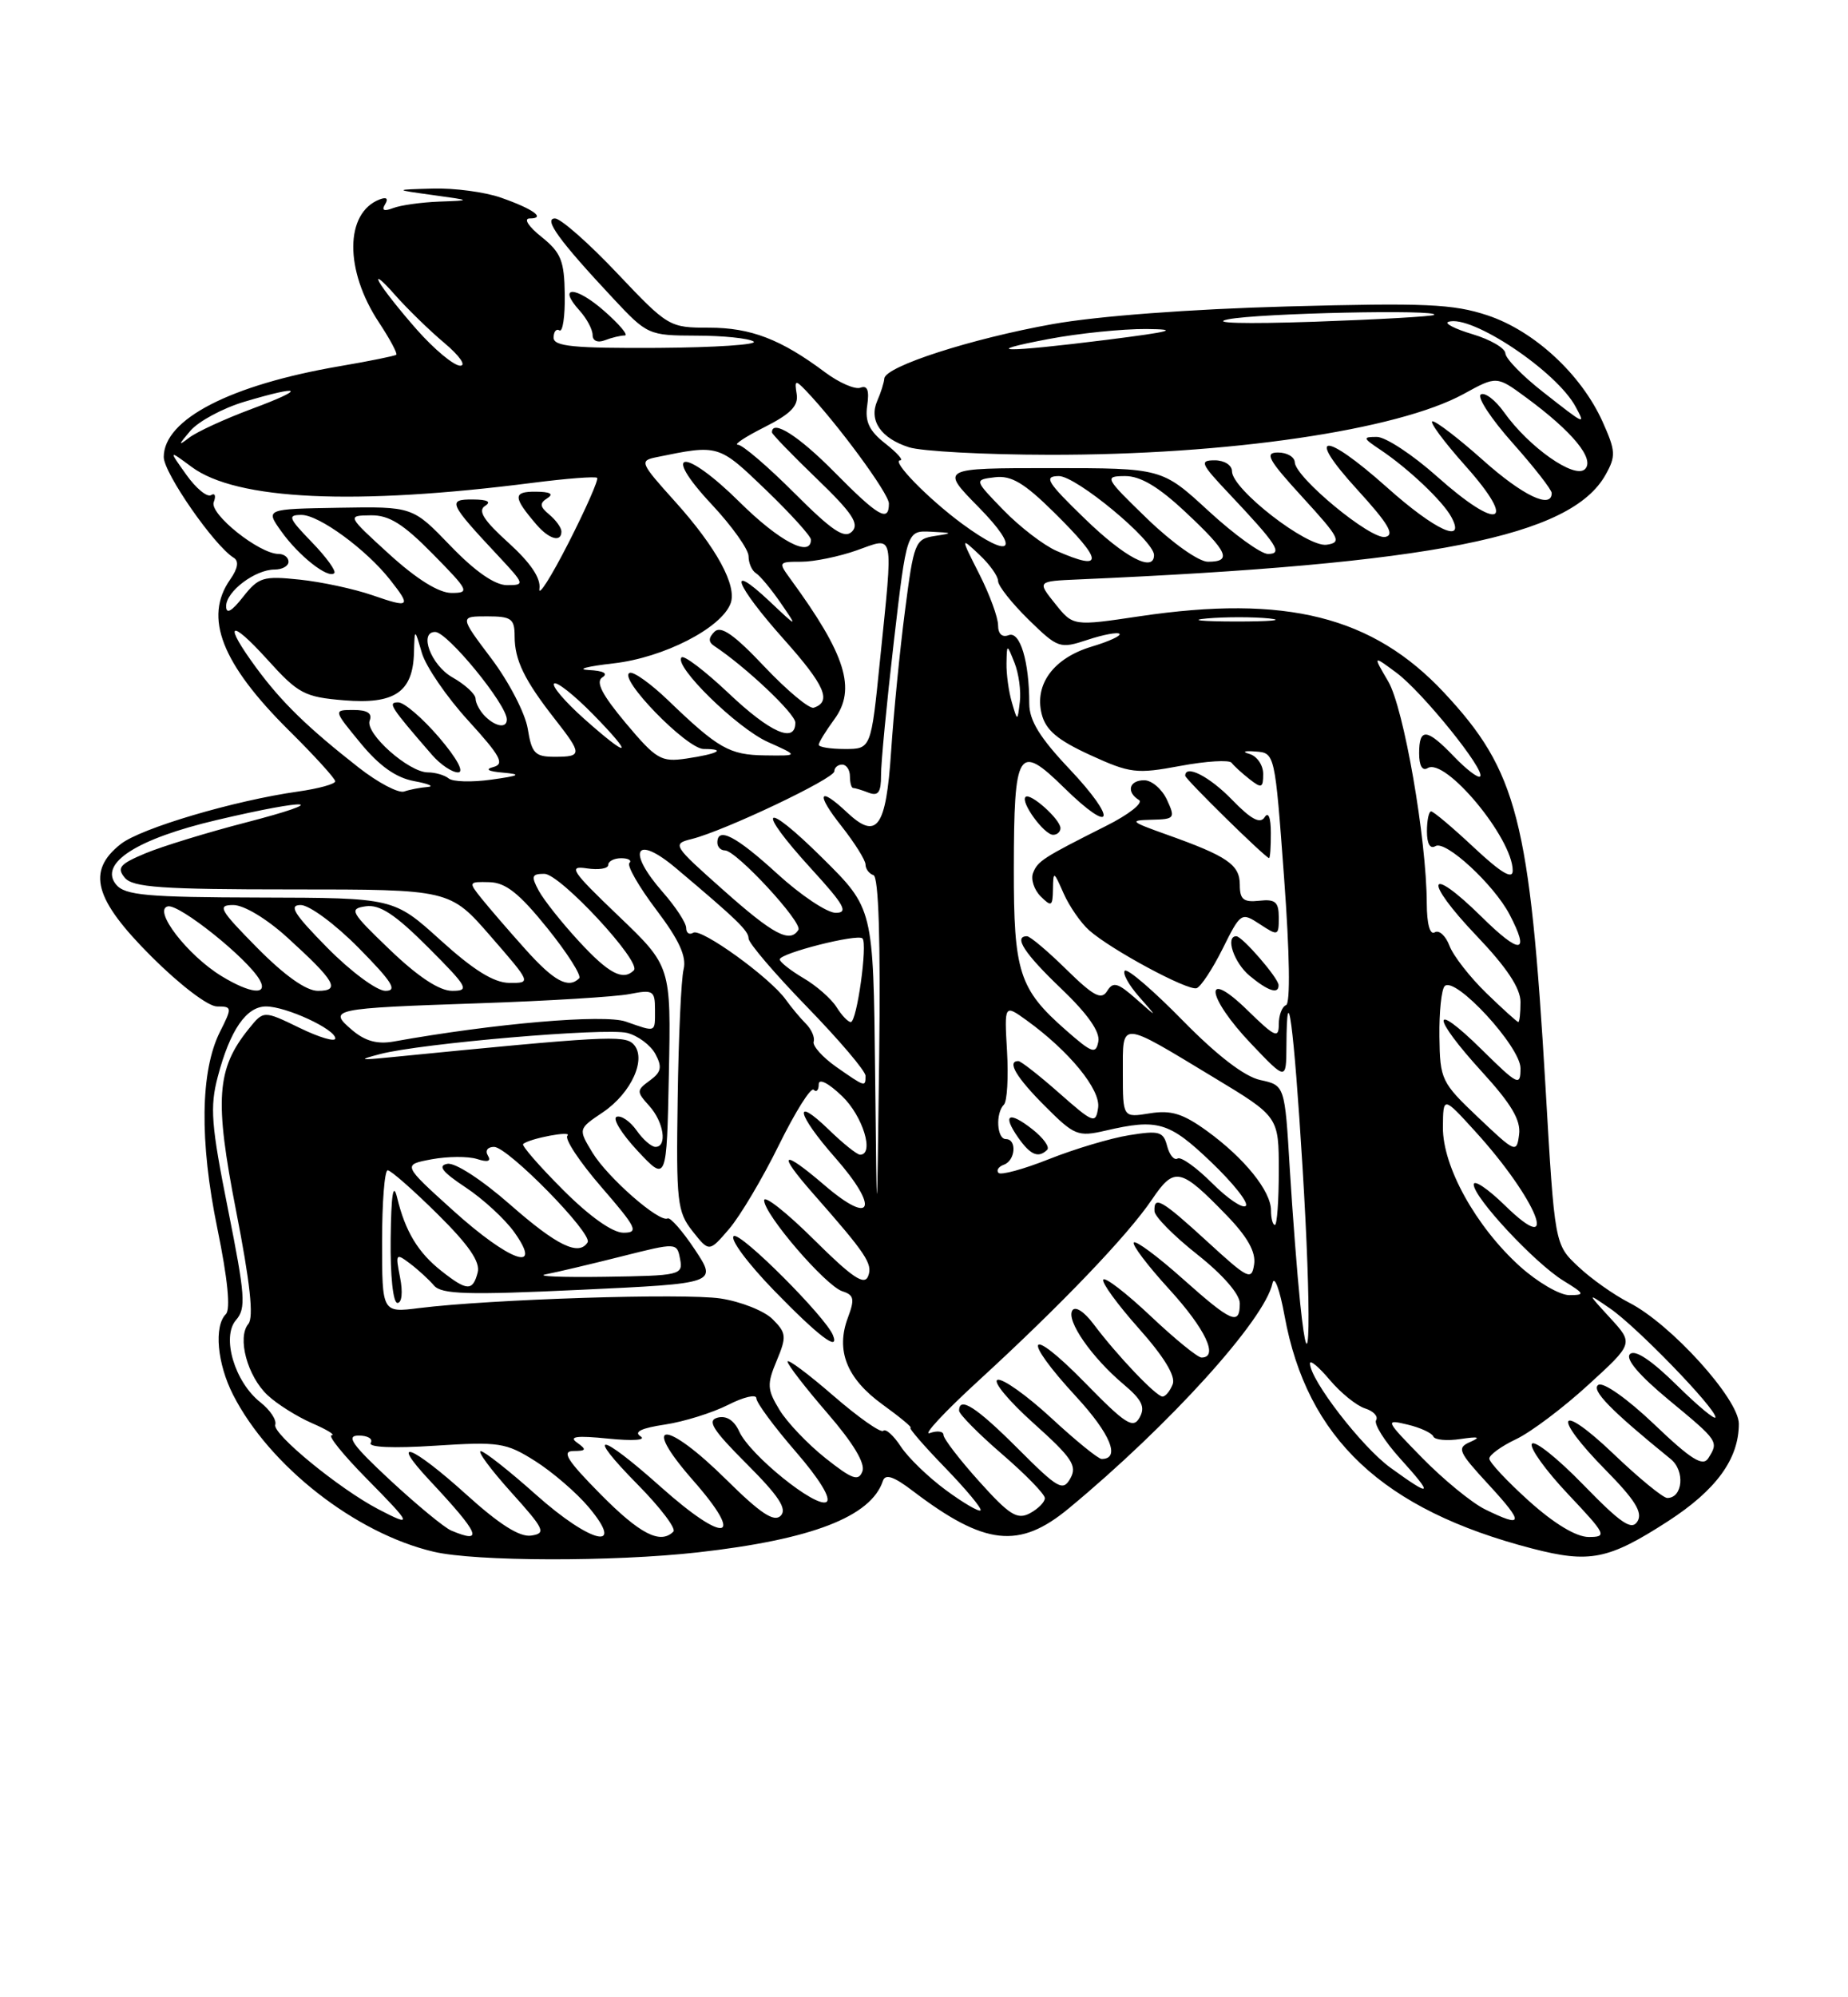 <?xml version="1.0" encoding="UTF-8" standalone="no"?>
<!DOCTYPE svg PUBLIC "-//W3C//DTD SVG 1.1//EN" "http://www.w3.org/Graphics/SVG/1.1/DTD/svg11.dtd" >
<svg xmlns="http://www.w3.org/2000/svg" xmlns:xlink="http://www.w3.org/1999/xlink" version="1.1" viewBox="0 0 237 256">
 <g >
 <path fill="currentColor"
d=" M 89.50 198.97 C 104.11 197.33 111.70 194.40 113.23 189.81 C 113.54 188.87 114.63 189.24 117.08 191.11 C 126.29 198.11 130.71 198.60 137.07 193.33 C 149.97 182.66 162.19 169.17 163.19 164.49 C 163.42 163.39 164.12 165.25 164.74 168.65 C 167.62 184.39 177.33 193.51 196.50 198.48 C 203.88 200.39 206.28 199.91 213.90 194.99 C 220.10 190.98 223.00 187.00 223.00 182.49 C 223.00 179.32 214.28 169.69 208.94 166.97 C 206.98 165.97 204.02 163.88 202.38 162.32 C 199.38 159.50 199.38 159.50 198.21 139.38 C 196.19 105.04 194.59 98.83 185.19 88.77 C 176.04 78.99 164.91 76.20 146.15 78.99 C 137.62 80.26 137.62 80.26 135.32 77.38 C 133.01 74.50 133.01 74.50 138.26 74.27 C 183.73 72.29 201.47 68.78 205.91 60.85 C 207.25 58.46 207.21 57.80 205.52 54.04 C 202.78 47.97 196.76 42.41 190.77 40.42 C 186.37 38.96 182.78 38.80 165.08 39.28 C 152.61 39.62 140.76 40.51 135.00 41.54 C 124.54 43.41 113.55 46.96 113.41 48.51 C 113.37 49.05 112.96 50.35 112.50 51.39 C 111.41 53.90 112.97 56.18 116.58 57.33 C 118.18 57.84 126.25 58.28 134.50 58.29 C 157.39 58.34 179.23 55.14 187.72 50.49 C 191.94 48.17 191.94 48.17 195.72 50.95 C 201.68 55.33 204.56 58.84 203.27 60.13 C 201.95 61.45 196.08 57.32 192.89 52.84 C 191.77 51.27 190.42 50.24 189.91 50.56 C 189.39 50.88 191.22 53.67 193.98 56.77 C 196.74 59.87 199.00 62.76 199.00 63.20 C 199.00 65.30 195.29 63.53 190.21 59.00 C 187.13 56.25 184.20 54.00 183.72 54.00 C 183.24 54.00 185.15 56.59 187.97 59.75 C 194.69 67.28 192.24 68.16 184.29 61.07 C 181.16 58.28 177.69 56.00 176.58 56.00 C 174.73 56.00 174.77 56.14 177.03 57.65 C 180.60 60.04 185.02 64.22 186.12 66.25 C 188.06 69.82 184.07 68.00 177.91 62.50 C 169.75 55.22 167.32 55.38 174.06 62.75 C 178.06 67.13 178.92 68.58 177.65 68.82 C 175.79 69.19 166.12 61.20 166.05 59.25 C 166.02 58.56 165.05 58.00 163.90 58.00 C 162.13 58.00 162.63 58.91 167.06 63.75 C 171.83 68.96 172.12 69.53 170.14 69.82 C 167.65 70.19 158.00 62.71 158.00 60.41 C 158.00 59.62 157.02 59.00 155.79 59.00 C 153.80 59.00 153.97 59.41 157.60 63.25 C 163.81 69.83 164.57 71.00 162.61 71.00 C 161.72 71.00 158.29 68.53 155.00 65.50 C 149.02 60.00 149.02 60.00 134.80 60.00 C 120.58 60.00 120.58 60.00 125.50 65.00 C 130.98 70.57 129.76 71.81 123.40 67.14 C 119.03 63.92 114.22 59.00 115.46 59.00 C 115.91 59.00 115.04 58.03 113.54 56.85 C 111.47 55.23 110.91 54.04 111.22 51.96 C 111.50 50.04 111.24 49.35 110.36 49.69 C 109.67 49.96 107.61 49.06 105.80 47.71 C 100.16 43.49 96.29 42.00 90.93 42.00 C 85.84 42.00 85.68 41.91 79.13 35.00 C 75.49 31.15 71.90 28.00 71.18 28.00 C 69.65 28.00 71.73 30.87 78.60 38.21 C 83.01 42.93 83.17 43.00 89.29 43.02 C 92.71 43.02 96.01 43.36 96.64 43.77 C 97.26 44.17 91.75 44.54 84.39 44.59 C 73.56 44.65 71.00 44.40 71.00 43.28 C 71.00 42.51 71.34 42.09 71.75 42.35 C 72.17 42.60 72.47 40.54 72.43 37.75 C 72.37 33.41 71.95 32.37 69.43 30.35 C 67.78 29.04 67.12 28.01 67.92 28.00 C 70.07 28.00 68.39 26.78 64.23 25.33 C 62.18 24.61 58.25 24.09 55.50 24.17 C 50.50 24.31 50.50 24.31 55.50 25.00 C 60.50 25.69 60.50 25.69 56.33 25.84 C 54.04 25.93 51.38 26.30 50.42 26.67 C 49.24 27.12 48.90 26.97 49.39 26.18 C 49.84 25.45 49.58 25.22 48.69 25.56 C 44.22 27.28 44.17 34.64 48.60 41.33 C 50.00 43.45 51.00 45.31 50.82 45.47 C 50.65 45.62 47.37 46.29 43.54 46.94 C 29.53 49.34 21.00 53.74 21.00 58.58 C 21.00 60.63 27.47 69.94 29.96 71.48 C 30.67 71.91 30.52 72.85 29.51 74.29 C 26.11 79.14 28.42 85.05 37.03 93.60 C 40.31 96.84 42.99 99.79 42.99 100.14 C 43.00 100.49 40.86 101.08 38.25 101.45 C 30.02 102.61 18.08 106.15 15.49 108.18 C 11.08 111.65 12.06 115.25 19.41 122.59 C 23.05 126.23 26.69 129.00 27.83 129.00 C 29.77 129.00 29.79 129.12 28.21 132.25 C 25.69 137.27 25.57 146.27 27.88 157.48 C 29.20 163.91 29.59 167.81 28.97 168.43 C 27.42 169.98 27.85 174.78 29.90 178.79 C 34.56 187.91 45.60 196.54 55.62 198.89 C 60.98 200.15 78.67 200.19 89.50 198.97 Z  M 80.12 43.00 C 80.64 43.00 79.46 41.59 77.50 39.87 C 73.81 36.62 71.41 36.59 74.34 39.82 C 75.25 40.83 76.00 42.23 76.00 42.94 C 76.00 43.69 76.65 43.97 77.58 43.61 C 78.45 43.27 79.59 43.00 80.12 43.00 Z  M 57.88 196.18 C 56.99 195.81 53.48 192.91 50.07 189.75 C 45.15 185.18 44.32 184.00 46.00 184.00 C 47.17 184.00 47.86 184.42 47.54 184.94 C 47.19 185.51 50.41 185.65 55.79 185.30 C 64.03 184.77 64.88 184.90 68.64 187.27 C 70.85 188.67 73.93 191.32 75.48 193.16 C 80.34 198.93 75.78 197.86 68.74 191.58 C 65.31 188.52 62.12 186.01 61.66 186.00 C 61.19 186.00 62.94 188.36 65.54 191.25 C 69.84 196.02 70.08 196.53 68.12 196.82 C 66.65 197.04 64.04 195.39 59.82 191.57 C 52.84 185.26 49.80 184.08 55.10 189.75 C 61.52 196.61 62.10 197.95 57.88 196.18 Z  M 77.00 191.50 C 72.74 187.19 71.99 186.00 73.53 185.98 C 75.20 185.97 75.27 185.81 74.00 184.90 C 72.90 184.12 73.95 183.98 78.00 184.39 C 81.16 184.71 82.93 184.59 82.15 184.10 C 81.24 183.53 82.26 183.04 85.27 182.59 C 87.73 182.22 91.37 181.08 93.37 180.07 C 95.37 179.05 97.00 178.67 97.00 179.22 C 97.00 179.78 99.26 182.84 102.03 186.04 C 105.09 189.56 106.64 192.10 105.99 192.51 C 104.65 193.34 96.19 186.51 94.81 183.49 C 94.16 182.05 93.16 181.41 92.04 181.70 C 90.64 182.07 91.38 183.25 95.78 187.65 C 99.89 191.76 100.98 193.42 100.12 194.28 C 99.27 195.13 97.54 193.99 93.21 189.71 C 85.32 181.90 82.02 181.93 88.89 189.75 C 95.68 197.47 93.06 198.00 84.74 190.58 C 76.81 183.50 74.92 183.33 81.81 190.31 C 84.69 193.23 86.74 195.93 86.36 196.31 C 84.69 197.98 82.07 196.63 77.00 191.50 Z  M 196.11 192.41 C 193.30 189.88 191.00 187.43 191.00 186.95 C 191.00 186.48 192.54 185.36 194.42 184.47 C 196.31 183.58 200.47 180.45 203.67 177.52 C 209.50 172.20 209.50 172.20 206.50 168.93 C 203.50 165.66 203.50 165.66 206.50 167.72 C 209.91 170.06 220.00 180.48 220.00 181.65 C 220.00 182.08 217.75 180.21 215.01 177.51 C 211.79 174.34 209.67 172.93 209.04 173.56 C 208.42 174.18 210.20 176.27 214.04 179.45 C 220.40 184.71 220.44 184.76 219.08 186.91 C 218.38 188.01 216.87 187.07 212.15 182.56 C 208.72 179.29 205.63 177.11 204.99 177.50 C 203.99 178.13 206.57 180.77 214.26 187.01 C 216.13 188.52 215.82 192.00 213.82 192.00 C 213.29 192.00 210.18 189.46 206.93 186.35 C 199.77 179.52 198.94 181.35 205.97 188.47 C 209.69 192.25 210.70 193.87 210.00 195.00 C 209.26 196.20 207.92 195.30 203.06 190.31 C 199.75 186.90 196.78 184.54 196.46 185.06 C 196.14 185.57 198.23 188.47 201.09 191.50 C 205.99 196.69 206.15 197.00 203.75 197.00 C 202.15 197.00 199.34 195.31 196.11 192.41 Z  M 48.50 193.43 C 43.52 190.83 34.91 183.78 35.30 182.61 C 35.50 182.01 34.64 180.72 33.40 179.74 C 30.09 177.14 28.38 171.36 30.27 169.19 C 31.57 167.70 31.45 166.05 29.24 155.00 C 27.08 144.19 26.90 141.89 27.93 138.00 C 29.50 132.03 31.59 129.00 34.12 129.00 C 36.69 129.00 43.00 131.91 43.00 133.10 C 43.00 133.58 40.93 132.97 38.41 131.74 C 33.81 129.51 33.81 129.51 31.92 131.85 C 27.76 136.99 27.48 140.90 30.28 155.21 C 32.08 164.40 32.56 168.83 31.85 169.69 C 30.39 171.44 31.72 176.39 34.31 178.82 C 35.52 179.96 38.09 181.57 40.01 182.41 C 41.93 183.24 43.07 183.94 42.53 183.96 C 42.00 183.98 44.01 186.47 47.00 189.50 C 52.89 195.47 53.01 195.78 48.50 193.43 Z  M 125.58 189.88 C 123.06 187.08 121.00 184.40 121.00 183.92 C 121.00 183.45 120.21 183.34 119.25 183.68 C 118.29 184.02 121.10 180.99 125.50 176.96 C 136.06 167.28 144.60 158.37 147.71 153.78 C 150.62 149.48 151.36 149.63 157.34 155.80 C 159.98 158.53 161.07 160.47 160.84 162.04 C 160.52 164.17 160.10 163.96 154.86 159.16 C 148.96 153.76 147.96 153.19 148.06 155.25 C 148.09 155.94 150.56 158.43 153.56 160.80 C 156.82 163.38 159.00 165.88 159.00 167.05 C 159.00 169.95 157.97 169.51 151.65 163.88 C 148.49 161.06 145.69 158.98 145.41 159.25 C 145.14 159.53 147.19 162.23 149.96 165.26 C 154.60 170.34 156.33 174.00 154.09 174.00 C 153.59 174.00 150.65 171.60 147.55 168.67 C 144.44 165.74 141.72 163.64 141.49 164.01 C 141.26 164.38 143.31 167.19 146.04 170.26 C 149.28 173.89 150.79 176.38 150.40 177.41 C 150.06 178.29 149.47 179.00 149.09 179.00 C 148.28 179.00 143.26 173.73 140.25 169.72 C 139.04 168.10 137.89 167.37 137.52 167.97 C 136.72 169.26 140.00 173.98 144.07 177.41 C 146.45 179.41 146.91 180.34 146.15 181.69 C 145.32 183.18 144.37 182.57 139.10 177.18 C 131.79 169.71 130.87 171.28 138.02 179.02 C 142.42 183.79 143.74 187.00 141.28 187.00 C 140.85 187.00 137.93 184.63 134.80 181.73 C 131.66 178.84 128.57 176.64 127.93 176.86 C 127.29 177.07 129.37 179.57 132.55 182.42 C 137.47 186.83 138.17 187.87 137.28 189.47 C 136.32 191.19 135.72 190.85 130.55 185.68 C 125.22 180.35 123.00 178.92 123.00 180.81 C 123.00 181.25 125.47 183.76 128.50 186.37 C 131.53 188.98 134.00 191.52 134.00 192.02 C 134.00 192.52 133.14 193.39 132.08 193.96 C 130.46 194.82 129.46 194.20 125.58 189.88 Z  M 190.42 193.44 C 188.73 192.60 185.13 189.65 182.42 186.89 C 177.63 182.00 177.58 181.89 180.50 182.59 C 182.15 182.98 183.64 183.67 183.82 184.12 C 184.00 184.56 185.57 184.71 187.32 184.44 C 189.62 184.10 189.96 184.20 188.57 184.81 C 186.80 185.58 186.99 186.04 190.95 190.33 C 195.51 195.28 195.40 195.89 190.42 193.44 Z  M 121.29 190.98 C 119.06 189.34 116.46 186.83 115.53 185.41 C 114.60 183.99 113.59 183.08 113.28 183.39 C 112.97 183.70 110.08 181.67 106.86 178.88 C 103.64 176.09 101.00 174.12 101.00 174.52 C 101.00 174.91 103.30 177.88 106.10 181.12 C 109.40 184.93 111.00 187.57 110.60 188.59 C 110.10 189.90 109.29 189.61 105.87 186.90 C 103.60 185.10 100.95 182.32 99.97 180.71 C 98.38 178.09 98.34 177.43 99.61 174.40 C 100.90 171.31 100.85 170.85 99.08 169.08 C 98.02 168.02 95.02 166.83 92.41 166.43 C 87.73 165.73 62.90 166.52 53.75 167.66 C 49.00 168.26 49.00 168.26 49.00 159.13 C 49.00 154.11 49.32 150.00 49.72 150.00 C 50.12 150.00 52.99 152.52 56.10 155.60 C 60.12 159.57 61.62 161.75 61.26 163.10 C 60.63 165.52 59.89 165.49 56.63 162.92 C 53.62 160.56 51.97 157.83 50.93 153.50 C 50.43 151.44 50.17 153.07 50.10 158.75 C 50.04 163.51 50.41 167.00 50.97 167.00 C 51.54 167.00 51.68 165.63 51.31 163.75 C 50.70 160.67 50.76 160.58 52.58 161.95 C 53.64 162.75 55.02 164.02 55.66 164.77 C 56.62 165.90 59.99 166.00 74.41 165.32 C 91.99 164.50 91.99 164.50 89.12 160.17 C 87.54 157.79 85.96 155.99 85.62 156.17 C 84.56 156.74 77.94 150.94 75.99 147.75 C 74.14 144.70 74.14 144.70 77.31 142.57 C 81.02 140.07 83.00 135.60 81.21 133.81 C 80.06 132.66 77.41 132.81 50.00 135.52 C 46.06 135.91 45.90 135.85 48.76 135.10 C 54.01 133.73 77.67 131.70 80.42 132.39 C 81.81 132.74 83.44 133.96 84.05 135.09 C 84.95 136.77 84.81 137.42 83.34 138.49 C 81.62 139.75 81.61 139.91 83.26 141.74 C 85.13 143.80 85.61 147.00 84.06 147.00 C 83.54 147.00 82.45 146.05 81.64 144.89 C 80.82 143.73 79.68 142.94 79.09 143.14 C 78.50 143.34 79.71 145.30 81.76 147.50 C 85.50 151.50 85.50 151.50 85.78 137.67 C 86.06 123.84 86.06 123.84 79.28 117.36 C 73.29 111.63 72.82 110.93 75.25 111.30 C 76.76 111.53 78.00 111.34 78.00 110.86 C 78.00 110.39 78.75 110.00 79.67 110.00 C 80.58 110.00 81.06 110.28 80.72 110.61 C 80.38 110.95 81.93 113.65 84.16 116.60 C 87.10 120.48 88.07 122.60 87.67 124.24 C 87.36 125.48 87.02 132.94 86.91 140.81 C 86.71 154.06 86.85 155.32 88.82 157.81 C 90.95 160.50 90.95 160.50 93.52 157.50 C 94.93 155.85 97.80 151.02 99.89 146.77 C 101.99 142.51 103.99 139.32 104.35 139.68 C 104.71 140.04 105.00 139.72 105.00 138.98 C 105.00 138.18 106.23 138.80 108.00 140.50 C 110.66 143.04 112.17 148.00 110.30 148.00 C 109.91 148.00 108.11 146.56 106.30 144.80 C 101.64 140.29 102.19 142.80 107.08 148.35 C 112.81 154.86 111.93 157.22 105.75 151.92 C 100.24 147.20 99.59 147.65 104.25 152.95 C 111.12 160.75 111.94 161.99 111.34 163.56 C 110.86 164.81 109.32 163.78 104.36 158.86 C 100.86 155.39 98.00 153.14 98.00 153.85 C 98.00 155.66 105.90 164.83 108.04 165.51 C 109.52 165.98 109.63 166.51 108.75 168.86 C 107.15 173.09 108.58 176.68 113.17 180.01 C 115.44 181.65 117.06 183.00 116.77 183.00 C 116.49 183.00 118.47 185.30 121.19 188.10 C 123.91 190.91 125.96 193.37 125.75 193.59 C 125.53 193.80 123.53 192.63 121.29 190.98 Z  M 106.83 171.15 C 105.91 168.81 94.99 157.89 94.11 158.43 C 93.55 158.78 95.88 161.92 99.30 165.44 C 104.97 171.27 107.69 173.34 106.83 171.15 Z  M 178.32 188.12 C 174.65 185.46 168.00 176.85 168.00 174.75 C 168.00 174.25 169.14 175.21 170.54 176.87 C 171.94 178.53 173.97 180.17 175.06 180.52 C 176.14 180.86 176.78 181.54 176.48 182.03 C 176.18 182.52 177.57 184.74 179.58 186.96 C 183.91 191.75 183.66 191.99 178.32 188.12 Z  M 166.74 167.00 C 166.37 163.43 165.77 155.69 165.41 149.80 C 164.77 139.11 164.77 139.11 161.63 138.43 C 159.60 137.99 156.11 135.31 151.67 130.79 C 147.92 126.96 144.58 124.09 144.25 124.42 C 143.93 124.74 144.75 126.24 146.08 127.75 C 148.50 130.50 148.50 130.50 145.70 128.03 C 143.34 125.95 142.75 125.79 141.99 127.02 C 141.25 128.21 140.26 127.69 136.75 124.25 C 134.37 121.91 132.10 120.00 131.71 120.00 C 129.93 120.00 131.39 122.23 136.11 126.73 C 139.48 129.95 141.10 132.25 140.86 133.49 C 140.54 135.16 140.06 134.99 136.70 132.04 C 130.69 126.77 130.00 124.61 130.02 111.30 C 130.04 96.06 130.58 95.19 136.44 100.94 C 142.80 107.18 143.40 105.18 137.16 98.57 C 133.36 94.56 132.00 92.35 132.00 90.18 C 132.00 84.79 130.82 80.86 129.36 81.41 C 128.52 81.74 128.00 81.25 128.00 80.14 C 128.00 79.15 126.92 76.20 125.59 73.58 C 123.18 68.82 123.18 68.82 125.59 71.09 C 126.92 72.33 128.00 73.85 128.00 74.47 C 128.00 75.09 129.76 77.31 131.90 79.41 C 135.69 83.11 135.92 83.18 139.47 82.01 C 141.49 81.34 143.33 81.00 143.57 81.24 C 143.82 81.48 142.21 82.22 140.00 82.88 C 135.13 84.34 132.64 87.70 133.59 91.51 C 134.11 93.58 135.60 94.84 139.80 96.77 C 144.94 99.12 145.74 99.22 151.37 98.17 C 154.69 97.55 157.66 97.37 157.95 97.77 C 158.25 98.17 159.29 99.12 160.25 99.87 C 161.79 101.08 162.00 101.00 162.00 99.20 C 162.00 98.07 161.21 96.92 160.25 96.64 C 159.24 96.35 159.56 96.21 161.00 96.32 C 163.50 96.50 163.50 96.50 164.68 112.50 C 165.40 122.25 165.50 128.63 164.93 128.83 C 164.42 129.02 164.00 130.12 164.00 131.29 C 164.00 133.15 163.51 132.93 160.00 129.50 C 154.24 123.87 154.66 127.71 160.48 133.81 C 164.95 138.50 164.95 138.50 164.98 134.08 C 165.03 124.65 165.93 131.37 167.04 149.52 C 168.21 168.47 168.02 179.30 166.74 167.00 Z  M 156.79 121.62 C 159.12 116.94 159.19 116.90 161.58 118.46 C 163.91 119.99 164.00 119.96 164.00 117.61 C 164.00 115.61 163.56 115.22 161.50 115.45 C 159.47 115.67 159.00 115.29 159.00 113.40 C 159.00 110.83 157.41 109.74 149.62 106.97 C 144.94 105.30 144.77 105.14 147.66 105.07 C 150.66 105.00 150.75 104.88 149.66 102.51 C 149.02 101.14 147.71 100.01 146.75 100.01 C 144.81 100.00 144.40 101.51 146.07 102.54 C 146.66 102.91 144.77 104.40 141.87 105.85 C 133.72 109.95 133.08 110.36 132.48 111.91 C 132.18 112.70 132.62 114.05 133.46 114.89 C 134.85 116.27 135.00 116.18 135.04 113.96 C 135.08 111.60 135.13 111.62 136.40 114.50 C 137.13 116.15 138.60 118.28 139.67 119.23 C 142.45 121.71 152.32 127.02 153.46 126.66 C 153.99 126.49 155.49 124.22 156.79 121.62 Z  M 163.97 126.25 C 163.93 125.33 159.31 120.00 158.55 120.00 C 157.11 120.00 158.25 123.39 160.25 125.06 C 162.63 127.04 164.02 127.49 163.97 126.25 Z  M 162.98 106.75 C 162.98 104.77 162.66 103.99 162.18 104.75 C 161.61 105.64 160.44 105.02 158.00 102.50 C 155.12 99.53 152.00 97.93 152.00 99.43 C 152.00 99.86 162.27 109.94 162.75 109.98 C 162.89 109.99 162.99 108.54 162.98 106.75 Z  M 136.00 106.15 C 136.00 105.02 132.11 101.55 131.52 102.15 C 130.85 102.81 133.91 107.00 135.06 107.00 C 135.58 107.00 136.00 106.62 136.00 106.15 Z  M 194.91 162.30 C 189.27 157.20 185.01 149.52 185.05 144.50 C 185.08 140.50 185.08 140.50 189.18 145.00 C 197.12 153.71 200.30 161.63 193.00 154.50 C 190.80 152.35 189.00 151.15 189.00 151.82 C 189.00 153.50 196.83 161.89 200.50 164.15 C 203.25 165.84 203.31 165.99 201.25 166.00 C 200.02 166.00 197.16 164.33 194.91 162.30 Z  M 70.00 163.33 C 71.38 163.07 75.72 162.04 79.66 161.05 C 86.81 159.25 86.81 159.25 87.22 161.38 C 87.61 163.42 87.25 163.51 77.56 163.65 C 72.03 163.73 68.62 163.59 70.00 163.33 Z  M 58.06 155.11 C 51.62 149.29 51.62 149.29 55.35 148.59 C 57.41 148.21 60.02 148.19 61.17 148.55 C 62.56 149.00 63.02 148.85 62.57 148.11 C 62.18 147.49 62.53 147.00 63.36 147.00 C 65.13 147.00 76.04 158.12 75.36 159.23 C 74.24 161.03 71.42 159.66 65.45 154.42 C 61.79 151.21 58.36 148.98 57.37 149.17 C 56.10 149.41 56.72 150.21 59.71 152.19 C 61.95 153.67 64.76 156.26 65.96 157.94 C 69.75 163.26 65.33 161.68 58.06 155.11 Z  M 72.19 152.49 C 69.16 149.46 66.87 146.83 67.09 146.63 C 67.93 145.91 73.47 144.87 72.77 145.56 C 72.37 145.96 74.33 148.92 77.12 152.14 C 81.66 157.38 81.96 158.00 79.95 158.00 C 78.55 158.00 75.60 155.91 72.19 152.49 Z  M 112.23 137.47 C 112.00 116.44 112.00 116.44 105.50 110.00 C 97.80 102.37 96.78 103.41 104.10 111.42 C 108.29 116.00 108.84 117.00 107.18 117.00 C 106.07 117.00 102.70 114.75 99.69 112.00 C 94.40 107.16 92.00 105.92 92.00 108.00 C 92.00 108.55 92.43 109.00 92.97 109.00 C 94.42 109.00 102.97 118.24 102.39 119.18 C 101.31 120.92 99.19 119.80 92.77 114.09 C 86.27 108.32 86.17 108.17 88.74 107.53 C 92.95 106.47 107.00 99.80 107.00 98.86 C 107.00 98.39 107.45 98.00 108.00 98.00 C 108.55 98.00 109.00 98.67 109.00 99.50 C 109.00 100.33 109.19 101.00 109.42 101.00 C 109.65 101.00 110.55 101.27 111.42 101.61 C 112.63 102.07 113.00 101.55 112.99 99.36 C 112.98 97.79 113.72 90.09 114.63 82.25 C 116.29 68.00 116.29 68.00 119.39 68.15 C 122.24 68.29 122.28 68.33 119.87 68.70 C 117.36 69.09 117.19 69.52 116.06 78.30 C 115.40 83.36 114.60 91.48 114.28 96.34 C 113.63 106.12 112.47 107.73 108.63 104.13 C 104.98 100.69 104.58 101.68 107.92 105.89 C 109.61 108.04 111.00 110.25 111.00 110.81 C 111.00 111.37 111.46 111.99 112.02 112.17 C 112.68 112.39 112.94 120.52 112.75 135.51 C 112.46 158.50 112.46 158.50 112.23 137.47 Z  M 163.00 155.13 C 163.00 152.66 159.59 148.44 154.79 144.96 C 151.69 142.72 150.19 142.26 147.45 142.70 C 144.00 143.26 144.00 143.26 144.00 137.52 C 144.00 130.76 143.48 130.74 155.66 138.10 C 164.00 143.13 164.00 143.13 164.00 150.07 C 164.00 153.88 163.78 157.00 163.50 157.00 C 163.22 157.00 163.00 156.16 163.00 155.13 Z  M 155.44 151.64 C 153.44 149.64 151.45 148.22 151.02 148.49 C 150.58 148.76 149.98 148.04 149.68 146.89 C 149.20 145.03 148.66 144.88 144.82 145.50 C 142.44 145.88 137.82 147.26 134.55 148.56 C 131.28 149.86 128.35 150.66 128.05 150.33 C 127.75 150.00 128.06 149.53 128.75 149.28 C 130.23 148.75 130.44 146.00 129.00 146.00 C 127.84 146.00 127.65 142.69 128.75 141.58 C 129.16 141.17 129.34 138.11 129.15 134.78 C 128.80 128.72 128.80 128.72 131.65 130.77 C 137.12 134.72 141.18 139.67 140.83 141.99 C 140.52 144.08 140.23 143.97 135.85 140.11 C 133.29 137.85 130.92 136.00 130.60 136.00 C 129.09 136.00 130.33 138.09 134.01 141.77 C 137.78 145.55 138.24 145.73 141.76 144.92 C 148.47 143.36 149.93 143.79 155.31 148.93 C 158.15 151.64 160.16 154.17 159.77 154.56 C 159.38 154.95 157.43 153.63 155.44 151.64 Z  M 134.30 147.37 C 134.65 147.02 133.80 145.84 132.41 144.75 C 129.35 142.35 128.50 142.84 130.58 145.81 C 132.15 148.05 133.18 148.48 134.30 147.37 Z  M 189.59 143.24 C 184.85 138.75 184.67 138.38 184.60 132.86 C 184.56 129.72 184.86 126.80 185.28 126.39 C 186.61 125.06 195.00 134.16 195.00 136.92 C 195.00 139.27 194.69 139.12 190.00 134.50 C 183.48 128.08 183.53 130.23 190.07 137.39 C 193.82 141.49 195.06 143.58 194.82 145.41 C 194.51 147.83 194.36 147.77 189.59 143.24 Z  M 107.25 136.75 C 105.49 135.51 104.18 134.05 104.35 133.51 C 104.52 132.96 104.07 131.93 103.35 131.21 C 102.63 130.49 101.47 129.10 100.77 128.12 C 98.77 125.31 89.93 118.93 88.91 119.55 C 88.41 119.86 88.00 119.59 88.00 118.94 C 88.00 118.29 86.65 116.23 85.00 114.35 C 80.33 109.03 81.47 106.89 86.66 111.25 C 94.51 117.86 96.00 119.30 96.00 120.28 C 96.00 120.87 99.38 124.82 103.50 129.06 C 107.62 133.30 111.00 137.27 111.00 137.89 C 111.00 139.36 110.98 139.35 107.25 136.75 Z  M 45.15 132.02 C 42.01 129.34 42.48 129.24 61.50 128.59 C 70.30 128.29 78.96 127.76 80.75 127.41 C 83.75 126.82 84.00 126.97 84.00 129.39 C 84.00 132.40 84.21 132.32 80.25 130.94 C 77.47 129.97 63.45 131.17 50.46 133.50 C 48.38 133.87 46.80 133.43 45.15 132.02 Z  M 107.28 129.08 C 106.62 128.03 104.72 126.35 103.04 125.37 C 101.37 124.38 100.00 123.30 100.00 122.97 C 100.00 122.18 109.98 119.65 110.61 120.28 C 111.29 120.96 109.89 131.00 109.11 131.00 C 108.76 131.00 107.94 130.14 107.28 129.08 Z  M 190.61 127.28 C 188.51 125.24 186.38 122.51 185.89 121.22 C 185.40 119.93 184.55 119.16 184.00 119.50 C 183.39 119.88 182.99 118.43 182.98 115.81 C 182.95 107.49 180.03 90.72 178.03 87.33 C 176.06 83.98 176.06 83.98 179.08 86.22 C 182.41 88.68 190.56 98.77 189.82 99.52 C 189.56 99.77 188.07 98.63 186.49 96.99 C 182.98 93.33 182.00 93.24 182.00 96.56 C 182.00 98.15 182.41 98.86 183.09 98.45 C 185.35 97.04 194.00 107.45 194.00 111.59 C 194.00 112.77 192.53 111.90 189.04 108.64 C 186.32 106.09 183.84 104.00 183.54 104.00 C 183.24 104.00 183.00 105.15 183.00 106.56 C 183.00 108.15 183.41 108.86 184.09 108.45 C 185.38 107.65 191.57 113.36 193.59 117.20 C 196.26 122.30 194.99 122.42 190.02 117.52 C 183.04 110.65 182.46 112.70 189.34 119.92 C 193.22 123.98 195.00 126.66 195.00 128.43 C 195.00 129.84 194.87 131.00 194.72 131.00 C 194.57 131.00 192.72 129.33 190.61 127.28 Z  M 28.41 125.11 C 24.05 122.45 19.55 116.61 21.53 116.17 C 23.00 115.85 31.75 122.85 33.30 125.59 C 34.44 127.60 32.13 127.38 28.41 125.11 Z  M 33.00 121.50 C 28.16 116.60 27.82 116.00 29.92 116.00 C 31.29 116.00 34.21 117.76 36.89 120.20 C 43.01 125.77 43.71 127.00 40.77 127.00 C 39.26 127.00 36.50 125.04 33.00 121.50 Z  M 42.00 121.50 C 37.70 117.14 36.98 116.00 38.57 116.00 C 39.67 116.00 43.01 118.47 46.00 121.50 C 50.30 125.86 51.02 127.00 49.43 127.00 C 48.33 127.00 44.99 124.53 42.00 121.50 Z  M 50.02 121.75 C 44.93 116.87 44.71 116.48 46.92 116.16 C 48.71 115.91 50.68 117.20 54.89 121.41 C 60.01 126.54 60.27 127.00 57.99 127.00 C 56.35 127.00 53.63 125.21 50.02 121.75 Z  M 56.50 120.51 C 50.50 115.08 50.50 115.08 33.37 115.04 C 18.86 115.01 16.04 114.75 14.90 113.39 C 12.64 110.66 17.55 107.51 27.82 105.10 C 39.89 102.26 42.74 102.52 31.50 105.43 C 26.55 106.71 20.76 108.49 18.63 109.38 C 15.36 110.75 14.95 111.23 16.00 112.50 C 17.03 113.74 20.71 114.00 37.47 114.00 C 57.70 114.00 57.70 114.00 62.92 120.00 C 68.14 126.00 68.14 126.00 65.32 125.98 C 63.33 125.96 60.74 124.35 56.50 120.51 Z  M 67.38 121.67 C 65.24 119.29 62.72 116.36 61.76 115.17 C 60.06 113.05 60.08 113.00 62.76 113.07 C 64.86 113.12 66.60 114.51 70.19 118.96 C 72.77 122.16 74.61 125.06 74.28 125.39 C 72.90 126.77 71.05 125.77 67.38 121.67 Z  M 74.24 120.64 C 72.03 118.25 69.71 115.32 69.08 114.14 C 68.09 112.30 68.20 112.00 69.81 112.00 C 71.84 112.00 82.34 123.32 81.29 124.37 C 79.90 125.76 78.06 124.79 74.24 120.64 Z  M 46.00 98.38 C 39.46 93.26 36.11 90.00 32.87 85.60 C 28.58 79.77 29.41 79.15 34.30 84.55 C 38.25 88.92 39.04 89.34 44.12 89.76 C 50.60 90.30 52.95 88.71 53.09 83.68 C 53.18 80.50 53.18 80.50 54.10 83.68 C 54.61 85.43 57.28 89.33 60.04 92.35 C 64.18 96.89 64.75 97.92 63.28 98.31 C 62.15 98.60 62.60 98.87 64.50 99.03 C 66.95 99.25 66.68 99.42 63.00 99.93 C 60.52 100.28 58.07 100.21 57.55 99.78 C 57.03 99.35 55.82 99.00 54.88 99.00 C 52.42 99.00 46.79 93.99 47.41 92.36 C 47.77 91.43 47.12 91.00 45.34 91.00 C 42.74 91.00 42.74 91.00 46.24 95.25 C 48.66 98.19 50.79 99.69 53.12 100.12 C 54.98 100.46 55.75 100.80 54.83 100.87 C 53.91 100.94 52.56 101.20 51.83 101.45 C 51.10 101.70 48.48 100.32 46.00 98.38 Z  M 56.32 94.53 C 54.22 92.08 51.87 90.05 51.10 90.03 C 49.67 90.00 50.01 90.54 55.40 96.75 C 56.47 97.99 57.98 99.00 58.74 99.00 C 59.58 99.00 58.60 97.20 56.32 94.53 Z  M 80.25 92.68 C 77.19 89.02 76.36 87.39 77.25 86.82 C 78.04 86.32 77.39 85.97 75.50 85.88 C 73.85 85.79 75.30 85.41 78.72 85.02 C 85.11 84.29 92.48 80.52 93.69 77.36 C 94.56 75.10 91.90 70.20 86.57 64.28 C 82.08 59.30 81.98 59.05 84.19 58.60 C 92.17 56.96 92.14 56.95 98.20 62.77 C 101.39 65.84 104.00 68.72 104.00 69.17 C 104.00 71.52 99.93 69.38 94.88 64.38 C 87.72 57.29 84.62 57.55 91.29 64.67 C 93.88 67.44 96.00 70.42 96.00 71.29 C 96.00 72.17 96.43 73.15 96.95 73.47 C 97.48 73.80 98.90 75.51 100.12 77.28 C 102.33 80.50 102.33 80.50 98.67 77.05 C 93.09 71.81 94.29 74.96 100.55 81.97 C 105.80 87.85 106.70 89.93 104.36 90.71 C 103.80 90.90 100.96 88.53 98.04 85.45 C 94.15 81.33 92.45 80.15 91.63 80.97 C 90.85 81.75 90.83 82.29 91.59 82.79 C 95.64 85.47 102.00 91.48 102.00 92.62 C 102.00 95.33 98.79 93.92 93.43 88.84 C 90.43 86.01 87.72 83.94 87.41 84.26 C 86.34 85.32 94.50 93.31 98.47 95.10 C 102.45 96.88 102.45 96.88 98.10 96.82 C 93.54 96.76 92.12 95.95 85.64 89.72 C 83.47 87.64 81.28 86.07 80.77 86.24 C 79.12 86.79 88.06 96.00 90.25 96.00 C 93.24 96.00 92.08 96.63 88.00 97.23 C 84.78 97.70 84.17 97.34 80.25 92.68 Z  M 67.68 93.40 C 67.36 91.43 65.26 87.38 63.01 84.40 C 58.94 79.00 58.94 79.00 62.47 79.00 C 65.59 79.00 66.00 79.30 66.00 81.57 C 66.00 84.60 67.26 87.19 71.14 92.14 C 74.69 96.67 74.69 97.00 71.13 97.00 C 68.61 97.00 68.19 96.56 67.68 93.40 Z  M 74.88 92.10 C 72.47 89.95 70.75 87.94 71.06 87.62 C 71.37 87.30 73.60 89.06 76.02 91.52 C 81.43 97.04 80.79 97.36 74.88 92.10 Z  M 105.00 95.46 C 105.00 95.16 105.90 93.70 106.99 92.21 C 109.85 88.33 108.48 83.93 101.40 74.25 C 99.79 72.05 99.82 72.00 102.75 72.00 C 104.40 72.00 107.61 71.34 109.87 70.54 C 114.78 68.81 114.57 67.79 112.85 84.69 C 111.71 96.00 111.71 96.00 108.35 96.00 C 106.51 96.00 105.00 95.76 105.00 95.46 Z  M 62.20 91.80 C 61.54 91.14 61.00 90.13 60.99 89.55 C 60.99 88.97 59.64 87.73 57.99 86.80 C 55.28 85.25 53.68 81.00 55.81 81.00 C 57.38 81.00 65.00 90.30 65.00 92.22 C 65.00 93.38 63.56 93.16 62.20 91.80 Z  M 129.76 90.00 C 129.36 88.62 129.05 86.38 129.08 85.00 C 129.13 82.50 129.13 82.50 130.11 84.96 C 130.65 86.32 130.96 88.57 130.79 89.96 C 130.49 92.50 130.49 92.50 129.76 90.00 Z  M 154.78 79.27 C 157.13 79.06 160.73 79.06 162.78 79.27 C 164.82 79.49 162.90 79.66 158.50 79.66 C 154.10 79.65 152.42 79.48 154.78 79.27 Z  M 29.00 77.69 C 29.00 75.81 32.72 73.00 35.22 73.00 C 36.20 73.00 37.00 72.55 37.00 72.00 C 37.00 71.45 36.43 71.00 35.73 71.00 C 33.26 71.00 26.83 65.87 27.41 64.36 C 27.72 63.56 27.57 63.15 27.07 63.46 C 26.56 63.77 25.13 62.59 23.89 60.84 C 21.62 57.66 21.62 57.66 24.58 59.85 C 30.34 64.11 45.47 64.81 68.35 61.88 C 72.67 61.33 76.38 61.04 76.58 61.25 C 76.79 61.46 75.14 65.20 72.92 69.56 C 70.69 73.93 69.01 76.58 69.18 75.46 C 69.38 74.11 68.05 72.14 65.19 69.55 C 62.04 66.71 61.25 65.46 62.20 64.85 C 63.06 64.31 62.52 64.03 60.63 64.02 C 57.35 64.00 57.56 64.48 63.90 71.25 C 67.30 74.89 67.34 75.00 65.02 75.00 C 63.46 75.00 60.94 73.25 57.77 69.96 C 52.92 64.92 52.92 64.92 43.48 65.08 C 34.03 65.24 34.03 65.24 36.07 68.10 C 38.31 71.25 42.10 74.23 42.87 73.46 C 43.14 73.19 41.84 71.40 39.99 69.49 C 36.99 66.39 36.84 66.00 38.67 66.00 C 40.92 66.00 46.99 70.44 50.05 74.34 C 52.77 77.79 52.57 77.96 47.75 76.29 C 45.41 75.48 41.21 74.58 38.42 74.29 C 33.76 73.80 33.16 73.98 31.17 76.51 C 29.69 78.39 29.00 78.77 29.00 77.69 Z  M 72.00 68.12 C 72.00 67.64 71.30 66.67 70.45 65.96 C 69.22 64.94 69.17 64.51 70.20 63.85 C 71.06 63.31 70.55 63.03 68.69 63.02 C 65.76 63.00 65.78 63.72 68.81 67.25 C 70.42 69.12 72.00 69.56 72.00 68.12 Z  M 49.94 71.05 C 44.50 66.09 44.50 66.09 47.54 66.05 C 49.89 66.01 51.69 67.13 55.50 71.00 C 60.14 75.71 60.28 76.00 57.90 76.00 C 56.28 76.00 53.45 74.24 49.94 71.05 Z  M 135.50 70.61 C 133.85 69.89 130.79 67.54 128.71 65.40 C 124.92 61.50 124.92 61.50 127.59 61.17 C 129.68 60.91 131.35 61.90 135.13 65.63 C 141.53 71.94 141.63 73.29 135.50 70.61 Z  M 139.16 66.52 C 134.25 61.77 133.81 61.04 135.79 61.02 C 138.01 61.00 148.00 69.28 148.00 71.14 C 148.00 73.42 144.28 71.48 139.16 66.52 Z  M 147.16 66.52 C 141.66 61.20 141.58 61.04 144.29 61.02 C 146.25 61.01 148.57 62.38 152.04 65.64 C 157.49 70.73 158.06 72.00 154.91 72.00 C 153.74 72.00 150.35 69.60 147.16 66.52 Z  M 101.86 63.18 C 98.46 59.78 95.21 57.00 94.63 57.00 C 94.05 57.00 95.58 55.99 98.04 54.75 C 101.41 53.05 102.42 52.01 102.17 50.50 C 101.88 48.73 102.01 48.67 103.29 50.00 C 107.31 54.18 114.00 63.25 114.00 64.54 C 114.00 67.00 112.65 66.22 107.00 60.50 C 102.43 55.87 99.00 53.69 99.00 55.42 C 99.00 55.64 101.59 58.32 104.75 61.36 C 109.30 65.74 110.24 67.15 109.27 68.13 C 108.30 69.10 106.76 68.08 101.86 63.18 Z  M 24.41 55.22 C 25.47 53.99 28.59 52.31 31.35 51.49 C 38.84 49.26 39.35 49.79 32.26 52.42 C 28.82 53.70 25.22 55.36 24.26 56.10 C 22.82 57.21 22.85 57.05 24.41 55.22 Z  M 197.81 50.18 C 195.23 48.16 193.09 45.96 193.06 45.29 C 193.03 44.62 191.13 43.52 188.86 42.84 C 186.58 42.16 185.18 41.44 185.76 41.25 C 188.68 40.27 199.64 47.59 202.07 52.14 C 203.36 54.53 203.35 54.53 197.81 50.18 Z  M 53.50 42.30 C 51.30 39.81 49.11 37.04 48.63 36.14 C 48.15 35.24 49.05 35.97 50.63 37.77 C 52.21 39.56 55.08 42.36 57.00 43.97 C 58.97 45.63 59.84 46.90 59.00 46.87 C 58.17 46.84 55.70 44.78 53.50 42.30 Z  M 134.50 43.45 C 138.35 42.72 143.97 42.15 147.00 42.17 C 151.34 42.21 150.28 42.50 142.00 43.55 C 128.75 45.21 125.42 45.17 134.50 43.45 Z  M 157.50 40.93 C 161.38 40.14 184.76 39.63 183.92 40.36 C 183.69 40.56 176.75 40.95 168.50 41.24 C 159.57 41.54 155.12 41.42 157.50 40.93 Z "/>
</g>
</svg>